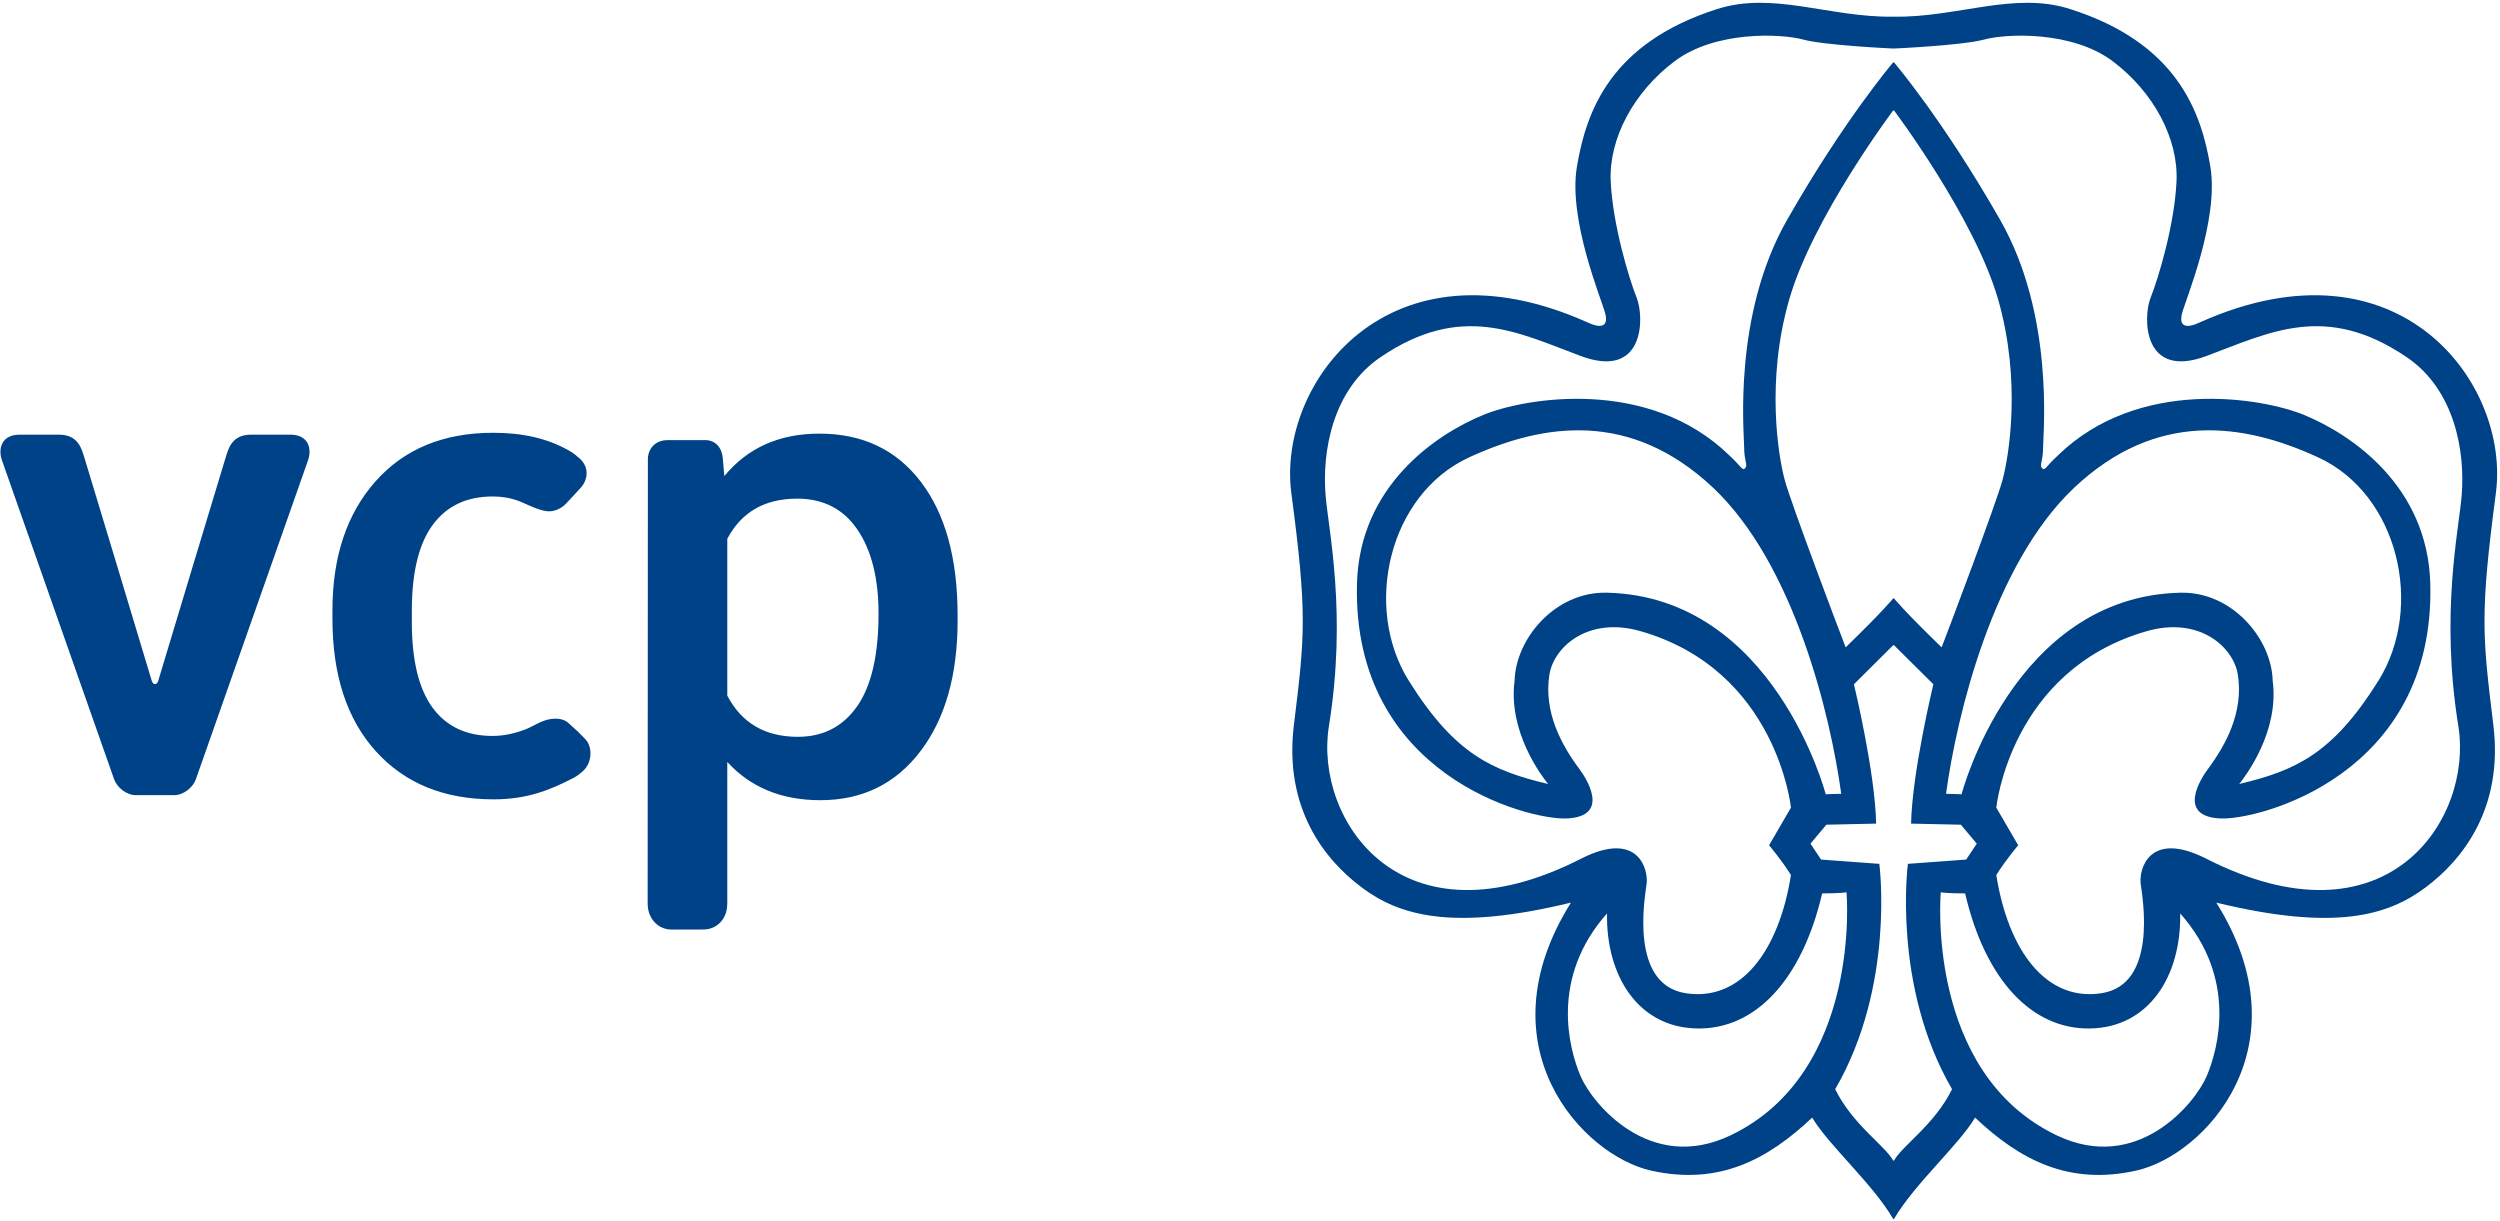 <?xml version="1.0" encoding="UTF-8"?>
<svg xmlns="http://www.w3.org/2000/svg" xmlns:xlink="http://www.w3.org/1999/xlink" width="649pt" height="317pt" viewBox="0 0 649 317" version="1.1">
<g id="surface1">
<path style=" stroke:none;fill-rule:nonzero;fill:rgb(0%,25.882%,52.94%);fill-opacity:1;" d="M 491.688 155.348 C 491.688 155.348 494.34 158.656 504.047 168.047 C 505.988 163.066 518.168 130.773 519.828 124.707 C 521.492 118.621 524.812 99.043 518.734 77.793 C 512.637 56.531 491.688 28.676 491.688 28.676 L 491.469 28.676 C 491.469 28.676 470.543 56.531 464.469 77.793 C 458.355 99.043 461.68 118.621 463.348 124.707 C 465 130.773 477.188 163.066 479.137 168.047 C 488.832 158.656 491.469 155.348 491.469 155.348 Z M 491.688 301.285 C 493.809 297.402 502.188 292.012 506.75 282.754 C 491.117 255.848 495.289 224.254 495.289 224.254 L 510.418 223.145 L 513.172 219.012 L 509.047 214.094 L 496.113 213.812 C 496.398 200.402 501.902 177.637 501.902 177.637 L 491.688 167.5 L 491.469 167.5 L 481.277 177.637 C 481.277 177.637 486.785 200.402 487.047 213.812 L 474.121 214.094 L 470.004 219.012 L 472.754 223.145 L 487.871 224.254 C 487.871 224.254 492.059 255.848 476.418 282.754 C 480.969 292.012 489.375 297.402 491.469 301.285 Z M 410.312 279.352 C 413.336 286.469 428.352 304.82 449.371 294.68 C 483.48 278.254 479.359 231.641 479.359 231.641 C 479.359 231.641 477.703 231.93 473.031 231.93 C 467.797 254.383 455.695 267.285 440.566 266.992 C 425.445 266.73 416.91 253.574 417.184 237.125 C 402.34 253.844 407.277 272.211 410.312 279.352 M 417.145 153.863 C 460.574 154.852 473.961 206.203 473.961 206.203 C 473.961 206.203 475.914 206.074 477.984 206.074 C 475.234 185.93 465.82 146.406 444.602 126.5 C 423.387 106.617 400.953 109.73 381.418 118.715 C 360.516 128.301 353.758 157.586 365.73 176.734 C 377.711 195.875 387.398 200.055 401.891 203.527 C 400.172 201.398 391.449 189.91 393.188 176.734 C 393.457 165.859 403.66 153.555 417.145 153.863 M 491.688 16.195 C 491.688 16.195 504.445 31.129 519.266 57.133 C 533.41 81.922 530.387 112.523 530.387 116.133 C 530.387 119.73 529.363 120.762 530.129 121.535 C 530.914 122.305 530.914 121.285 534.27 118.191 C 555.211 97.836 587.215 103.211 598.168 107.734 C 610.332 112.746 630.27 126.082 630.906 151.598 C 632.156 201.309 586.234 212.941 576.406 212.477 C 564.863 211.918 571.52 201.867 573.145 199.684 C 577.879 193.32 582.457 184.84 580.949 175.16 C 579.824 167.973 570.953 159.941 557.293 163.852 C 521.852 174.004 518.238 209.656 518.238 209.656 L 523.93 219.434 C 523.93 219.434 520.832 223.039 518.238 227.156 C 521.332 246.746 531.176 260.133 545.641 257.824 C 560.121 255.488 556.246 233.332 555.73 229.492 C 555.211 225.609 557.961 215.559 572.441 222.762 C 619.746 247.047 642.074 212.59 638.191 188.52 C 633.469 159.227 638.277 138.008 639.055 128.543 C 639.973 117.309 637.316 101.191 624.746 92.695 C 603.82 78.512 589.332 86.25 572.789 92.422 C 556.246 98.609 556.246 82.387 558.316 77.227 C 560.383 72.082 564.523 58.172 565.023 47.086 C 565.543 36.004 559.086 23.902 548.492 15.922 C 537.891 7.938 520.832 8.711 515.141 10.254 C 509.449 11.805 491.688 12.598 491.688 12.598 L 491.469 12.598 C 491.469 12.598 473.73 11.805 468.031 10.254 C 462.348 8.711 445.285 7.938 434.691 15.922 C 424.09 23.902 417.621 36.004 418.141 47.086 C 418.656 58.172 422.801 72.082 424.855 77.227 C 426.941 82.387 426.941 98.609 410.383 92.422 C 393.832 86.25 379.363 78.512 358.426 92.695 C 345.855 101.191 343.199 117.309 344.121 128.543 C 344.902 138.008 349.703 159.227 344.984 188.52 C 341.109 212.59 363.434 247.047 410.746 222.762 C 425.227 215.559 427.973 225.609 427.453 229.492 C 426.941 233.332 423.047 255.488 437.527 257.824 C 452.008 260.133 461.832 246.746 464.93 227.156 C 462.348 223.039 459.25 219.434 459.25 219.434 L 464.93 209.656 C 464.93 209.656 461.316 174.004 425.883 163.852 C 412.227 159.941 403.348 167.973 402.223 175.16 C 400.711 184.84 405.301 193.32 410.039 199.684 C 411.668 201.867 418.316 211.918 406.758 212.477 C 396.941 212.941 351.023 201.309 352.27 151.598 C 352.902 126.082 372.848 112.746 385.004 107.734 C 395.965 103.211 427.973 97.836 448.902 118.191 C 452.262 121.285 452.262 122.305 453.039 121.535 C 453.812 120.762 452.781 119.73 452.781 116.133 C 452.781 112.523 449.773 81.922 463.898 57.133 C 478.707 31.129 491.469 16.195 491.469 16.195 Z M 491.469 316.438 C 486.168 307.32 474.715 297.305 470.441 290.133 C 458.918 301 446.246 307.84 428.574 303.879 C 410.91 299.926 384.398 271.738 407.816 234.32 C 376.902 241.82 363.199 237.648 353.484 230.367 C 343.75 223.109 333.246 209.656 335.898 188.172 C 338.777 164.746 339.371 159.352 335.234 128.016 C 331.492 99.641 360.242 60.594 411.906 83.602 C 415.555 85.359 417.598 84.895 416.723 81.379 C 415.836 77.859 407.039 57.125 409.367 43.266 C 411.797 28.742 418.203 11.125 445.812 2.336 C 460.332 -2.297 475.078 4.574 491.469 4.332 L 491.688 4.332 C 508.102 4.574 522.852 -2.297 537.371 2.336 C 564.969 11.125 571.383 28.742 573.809 43.266 C 576.117 57.125 567.34 77.859 566.453 81.379 C 565.574 84.895 567.613 85.359 571.277 83.602 C 622.934 60.594 651.684 99.641 647.93 128.016 C 643.809 159.352 644.395 164.746 647.27 188.172 C 649.922 209.656 639.426 223.109 629.688 230.367 C 619.969 237.648 606.266 241.82 575.355 234.32 C 598.77 271.738 572.266 299.926 554.598 303.879 C 536.938 307.84 524.258 301 512.727 290.133 C 508.465 297.305 497.012 307.32 491.688 316.438 Z M 565.98 237.125 C 566.266 253.574 557.738 266.73 542.613 266.992 C 527.48 267.285 515.363 254.383 510.145 231.93 C 505.473 231.93 503.824 231.641 503.824 231.641 C 503.824 231.641 499.699 278.254 533.805 294.68 C 554.812 304.82 569.844 286.469 572.863 279.352 C 575.895 272.211 580.844 253.844 565.98 237.125 M 589.992 176.734 C 591.73 189.91 582.996 201.398 581.305 203.527 C 595.777 200.055 605.457 195.875 617.426 176.734 C 629.414 157.586 622.656 128.301 601.75 118.715 C 582.23 109.73 559.793 106.617 538.578 126.5 C 517.359 146.406 507.938 185.93 505.188 206.074 C 507.258 206.074 509.219 206.203 509.219 206.203 C 509.219 206.203 522.609 154.852 566.023 153.863 C 579.527 153.555 589.715 165.859 589.992 176.734 "/>
<path style=" stroke:none;fill-rule:nonzero;fill:rgb(0%,25.882%,52.94%);fill-opacity:1;" d="M 222.516 183.344 C 218.809 188.633 213.68 191.277 207.121 191.277 C 198.637 191.277 192.531 187.711 188.805 180.586 L 188.805 139.875 C 192.477 132.922 198.527 129.449 206.953 129.449 C 213.734 129.449 218.957 132.129 222.598 137.5 C 226.246 142.875 228.07 150.141 228.07 159.297 C 228.07 170.043 226.219 178.055 222.516 183.344 M 239.051 125.078 C 232.695 116.738 223.914 112.57 212.719 112.57 C 202.316 112.57 194.086 116.242 188.035 123.594 L 187.652 119.18 C 187.461 116.047 185.609 114.254 183.074 114.254 C 183.02 114.254 173.184 114.266 173.184 114.266 C 170.23 114.266 168.188 116.379 168.188 119.262 L 168.129 234.57 C 168.129 238.355 170.734 241.316 174.371 241.316 L 182.625 241.297 C 186.25 241.297 188.785 238.332 188.785 234.801 L 188.805 234.414 L 188.805 197.805 C 194.848 204.422 202.906 207.73 212.973 207.73 C 223.828 207.73 232.484 203.504 238.926 195.051 C 245.371 186.598 248.594 175.277 248.594 161.082 L 248.594 159.809 C 248.594 144.992 245.414 133.418 239.051 125.078 M 128.047 207.512 C 137.02 207.512 142.816 205.066 148.922 201.922 C 149.914 201.414 150.793 200.629 150.793 200.629 C 153.895 198.379 153.809 193.977 152.129 192.086 C 152.129 192.086 150.934 190.797 150.172 190.066 C 149.648 189.559 148.258 188.352 147.711 187.828 C 146.977 187.129 145.582 186.234 142.789 186.688 C 140.5 187.059 138.148 188.676 136.516 189.309 C 133.996 190.289 130.984 191.051 127.863 191.051 C 121.074 191.051 115.887 188.609 112.297 183.719 C 108.707 178.828 106.91 171.406 106.91 161.457 L 106.91 158.145 C 106.969 148.309 108.801 140.973 112.422 136.141 C 116.043 131.305 121.188 128.887 127.863 128.887 C 130.684 128.887 133.176 129.395 135.457 130.375 C 136.93 131.012 140.418 132.746 142.52 132.746 C 144.848 132.746 146.543 131.152 146.777 130.906 C 147.277 130.387 148.121 129.492 148.594 128.98 C 149.289 128.223 151 126.348 151 126.348 C 152.52 124.457 153.254 121.059 149.902 118.531 C 149.902 118.531 149.059 117.719 147.598 116.902 C 142.059 113.812 135.742 112.348 128.027 112.348 C 115.137 112.348 104.961 116.547 97.5 124.941 C 90.035 133.34 86.301 144.527 86.301 158.488 L 86.301 160.609 C 86.301 175.25 90.059 186.73 97.582 195.043 C 105.105 203.355 115.277 207.512 128.117 207.512 Z M 41.086 176.715 C 41.438 175.527 58.238 119.77 58.691 118.402 C 59.293 116.566 60.18 112.84 65.113 112.84 L 75.395 112.84 C 80.07 112.84 81.027 116.469 79.965 119.492 L 50.82 202.375 C 50.105 204.348 47.727 206.422 45.195 206.422 L 35.285 206.422 C 32.746 206.422 30.371 204.348 29.652 202.375 L 0.508 119.492 C -0.551 116.469 0.41 112.84 5.078 112.84 L 15.359 112.84 C 20.293 112.84 21.18 116.566 21.785 118.402 C 22.234 119.77 39.039 175.539 39.387 176.715 C 39.734 177.891 40.734 177.902 41.086 176.715 "/>
</g>
</svg>
